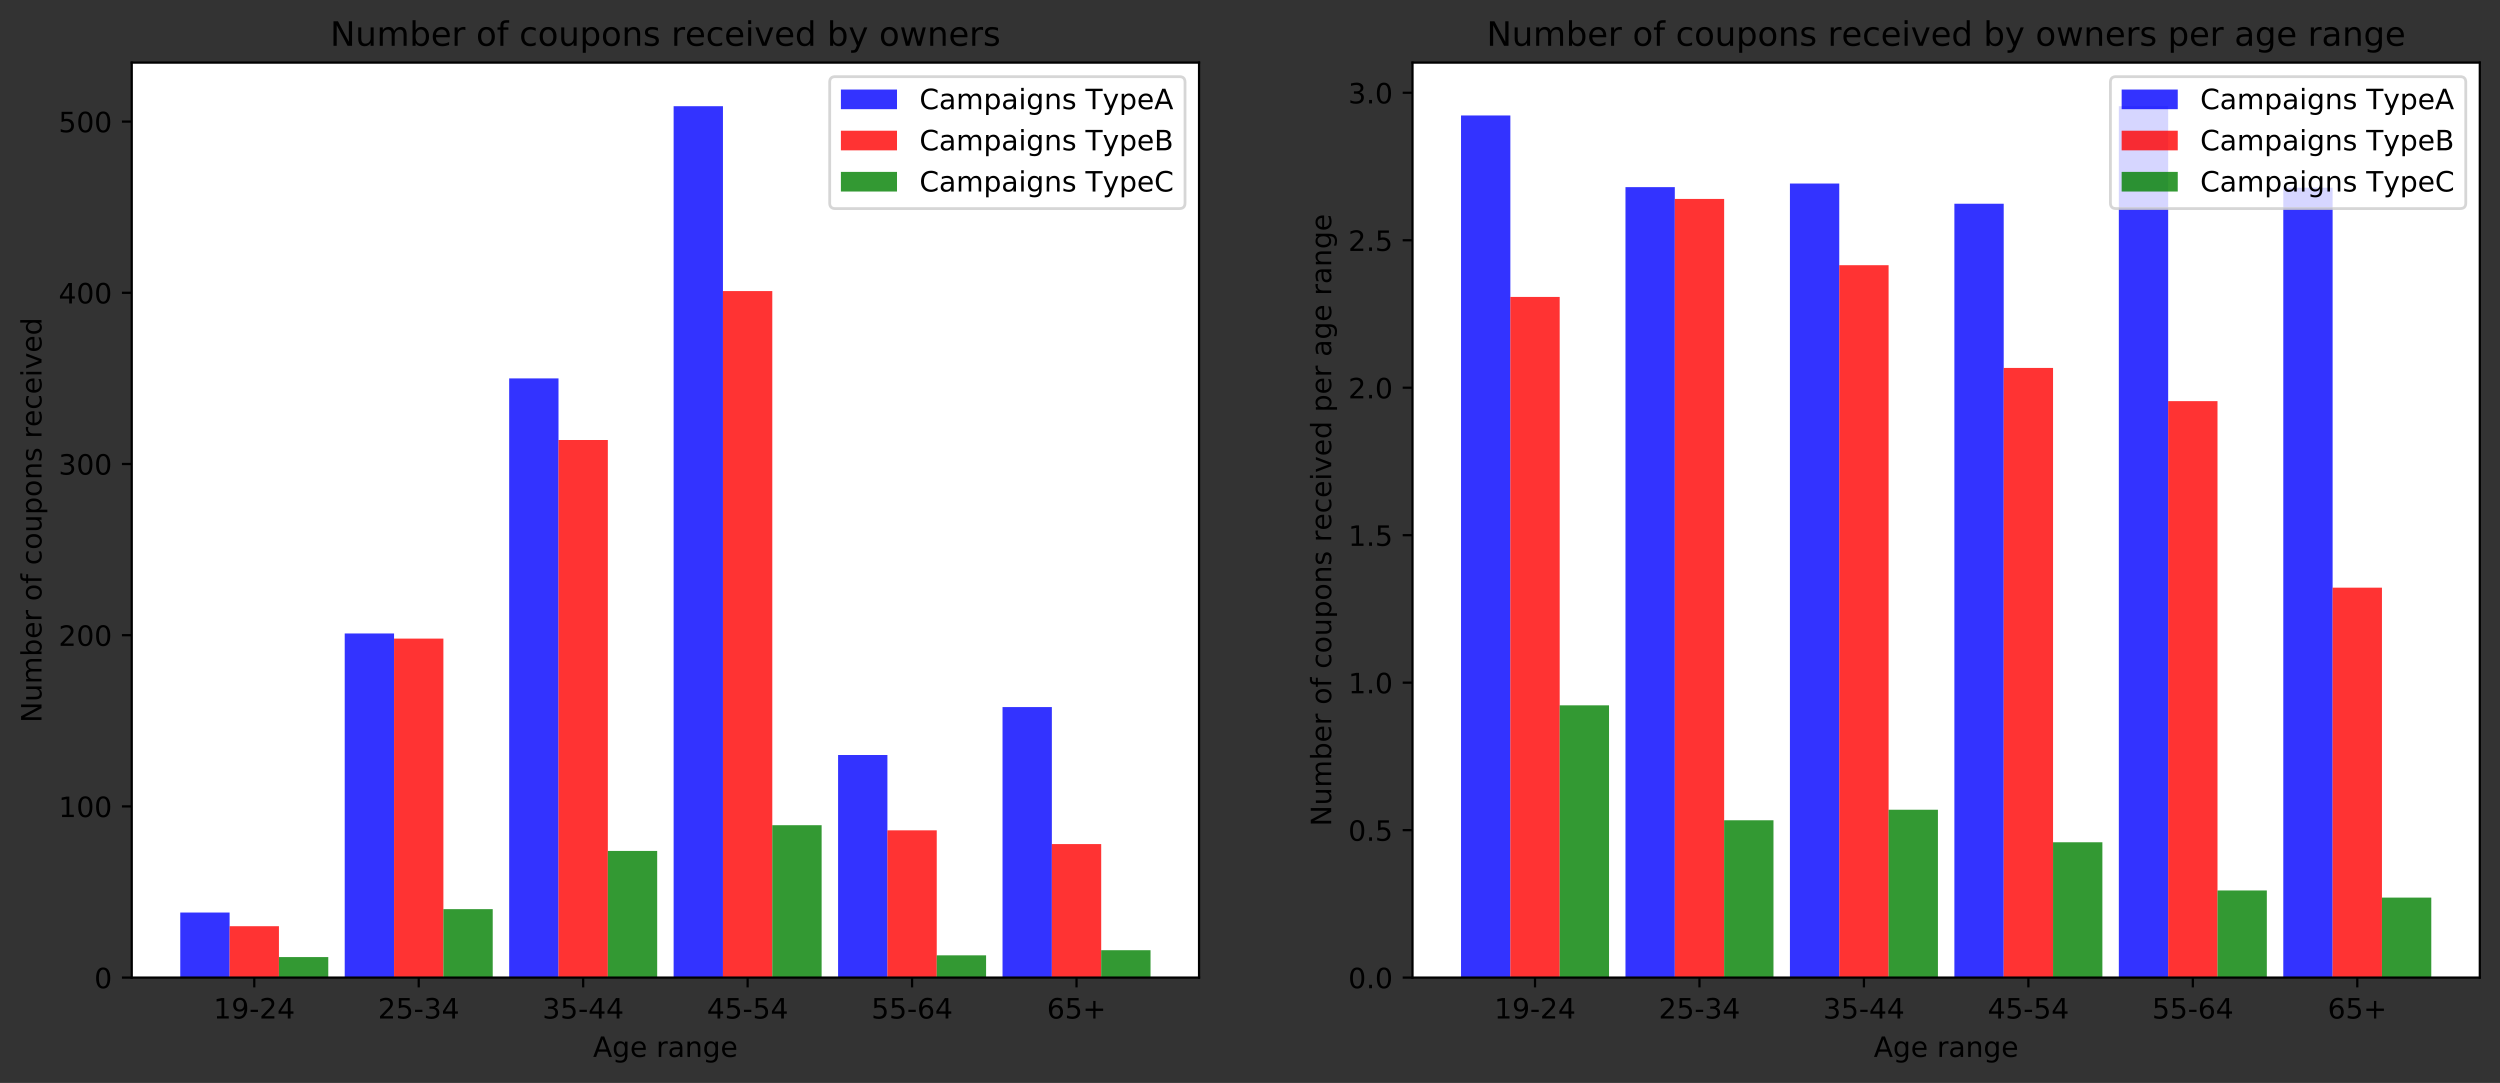 <?xml version="1.0" encoding="utf-8" standalone="no"?>
<!DOCTYPE svg PUBLIC "-//W3C//DTD SVG 1.1//EN"
  "http://www.w3.org/Graphics/SVG/1.1/DTD/svg11.dtd">
<!-- Created with matplotlib (https://matplotlib.org/) -->
<svg height="386.034pt" version="1.1" viewBox="0 0 891.166 386.034" width="891.166pt" xmlns="http://www.w3.org/2000/svg" xmlns:xlink="http://www.w3.org/1999/xlink">
 <rect x="0" y="0" width="891.166" height="386.034" fill="#333333" stroke="none"/>
 <defs>
  <style type="text/css">
*{stroke-linecap:butt;stroke-linejoin:round;}
  </style>
 </defs>
 <g id="figure_1">
  <g id="patch_1">
   <path d="M 0 386.034 
L 891.166 386.034 
L 891.166 0 
L 0 0 
z
" style="fill:none;"/>
  </g>
  <g id="axes_1">
   <g id="patch_2">
    <path d="M 46.966 348.478 
L 427.42 348.478 
L 427.42 22.318 
L 46.966 22.318 
z
" style="fill:#ffffff;"/>
   </g>
   <g id="patch_3">
    <path clip-path="url(#p28dd8a17fe)" d="M 64.259 348.478 
L 81.846 348.478 
L 81.846 325.288 
L 64.259 325.288 
z
" style="fill:#0000ff;opacity:0.8;"/>
   </g>
   <g id="patch_4">
    <path clip-path="url(#p28dd8a17fe)" d="M 122.881 348.478 
L 140.467 348.478 
L 140.467 225.813 
L 122.881 225.813 
z
" style="fill:#0000ff;opacity:0.8;"/>
   </g>
   <g id="patch_5">
    <path clip-path="url(#p28dd8a17fe)" d="M 181.502 348.478 
L 199.089 348.478 
L 199.089 134.883 
L 181.502 134.883 
z
" style="fill:#0000ff;opacity:0.8;"/>
   </g>
   <g id="patch_6">
    <path clip-path="url(#p28dd8a17fe)" d="M 240.124 348.478 
L 257.71 348.478 
L 257.71 37.85 
L 240.124 37.85 
z
" style="fill:#0000ff;opacity:0.8;"/>
   </g>
   <g id="patch_7">
    <path clip-path="url(#p28dd8a17fe)" d="M 298.746 348.478 
L 316.332 348.478 
L 316.332 269.143 
L 298.746 269.143 
z
" style="fill:#0000ff;opacity:0.8;"/>
   </g>
   <g id="patch_8">
    <path clip-path="url(#p28dd8a17fe)" d="M 357.367 348.478 
L 374.954 348.478 
L 374.954 252.055 
L 357.367 252.055 
z
" style="fill:#0000ff;opacity:0.8;"/>
   </g>
   <g id="patch_9">
    <path clip-path="url(#p28dd8a17fe)" d="M 81.846 348.478 
L 99.432 348.478 
L 99.432 330.17 
L 81.846 330.17 
z
" style="fill:#ff0000;opacity:0.8;"/>
   </g>
   <g id="patch_10">
    <path clip-path="url(#p28dd8a17fe)" d="M 140.467 348.478 
L 158.054 348.478 
L 158.054 227.644 
L 140.467 227.644 
z
" style="fill:#ff0000;opacity:0.8;"/>
   </g>
   <g id="patch_11">
    <path clip-path="url(#p28dd8a17fe)" d="M 199.089 348.478 
L 216.675 348.478 
L 216.675 156.853 
L 199.089 156.853 
z
" style="fill:#ff0000;opacity:0.8;"/>
   </g>
   <g id="patch_12">
    <path clip-path="url(#p28dd8a17fe)" d="M 257.71 348.478 
L 275.297 348.478 
L 275.297 103.759 
L 257.71 103.759 
z
" style="fill:#ff0000;opacity:0.8;"/>
   </g>
   <g id="patch_13">
    <path clip-path="url(#p28dd8a17fe)" d="M 316.332 348.478 
L 333.919 348.478 
L 333.919 295.995 
L 316.332 295.995 
z
" style="fill:#ff0000;opacity:0.8;"/>
   </g>
   <g id="patch_14">
    <path clip-path="url(#p28dd8a17fe)" d="M 374.954 348.478 
L 392.54 348.478 
L 392.54 300.877 
L 374.954 300.877 
z
" style="fill:#ff0000;opacity:0.8;"/>
   </g>
   <g id="patch_15">
    <path clip-path="url(#p28dd8a17fe)" d="M 99.432 348.478 
L 117.019 348.478 
L 117.019 341.155 
L 99.432 341.155 
z
" style="fill:#008000;opacity:0.8;"/>
   </g>
   <g id="patch_16">
    <path clip-path="url(#p28dd8a17fe)" d="M 158.054 348.478 
L 175.64 348.478 
L 175.64 324.067 
L 158.054 324.067 
z
" style="fill:#008000;opacity:0.8;"/>
   </g>
   <g id="patch_17">
    <path clip-path="url(#p28dd8a17fe)" d="M 216.675 348.478 
L 234.262 348.478 
L 234.262 303.318 
L 216.675 303.318 
z
" style="fill:#008000;opacity:0.8;"/>
   </g>
   <g id="patch_18">
    <path clip-path="url(#p28dd8a17fe)" d="M 275.297 348.478 
L 292.883 348.478 
L 292.883 294.164 
L 275.297 294.164 
z
" style="fill:#008000;opacity:0.8;"/>
   </g>
   <g id="patch_19">
    <path clip-path="url(#p28dd8a17fe)" d="M 333.919 348.478 
L 351.505 348.478 
L 351.505 340.545 
L 333.919 340.545 
z
" style="fill:#008000;opacity:0.8;"/>
   </g>
   <g id="patch_20">
    <path clip-path="url(#p28dd8a17fe)" d="M 392.54 348.478 
L 410.127 348.478 
L 410.127 338.714 
L 392.54 338.714 
z
" style="fill:#008000;opacity:0.8;"/>
   </g>
   <g id="matplotlib.axis_1">
    <g id="xtick_1">
     <g id="line2d_1">
      <defs>
       <path d="M 0 0 
L 0 3.5 
" id="m9eed9fced8" style="stroke:#000000;stroke-width:0.8;"/>
      </defs>
      <g>
       <use style="stroke:#000000;stroke-width:0.8;" x="90.639" xlink:href="#m9eed9fced8" y="348.478"/>
      </g>
     </g>
     <g id="text_1">
      <!-- 19-24 -->
      <defs>
       <path d="M 12.406 8.297 
L 28.516 8.297 
L 28.516 63.922 
L 10.984 60.406 
L 10.984 69.391 
L 28.422 72.906 
L 38.281 72.906 
L 38.281 8.297 
L 54.391 8.297 
L 54.391 0 
L 12.406 0 
z
" id="DejaVuSans-49"/>
       <path d="M 10.984 1.516 
L 10.984 10.5 
Q 14.703 8.734 18.5 7.812 
Q 22.312 6.891 25.984 6.891 
Q 35.75 6.891 40.891 13.453 
Q 46.047 20.016 46.781 33.406 
Q 43.953 29.203 39.594 26.953 
Q 35.25 24.703 29.984 24.703 
Q 19.047 24.703 12.672 31.312 
Q 6.297 37.938 6.297 49.422 
Q 6.297 60.641 12.938 67.422 
Q 19.578 74.219 30.609 74.219 
Q 43.266 74.219 49.922 64.516 
Q 56.594 54.828 56.594 36.375 
Q 56.594 19.141 48.406 8.859 
Q 40.234 -1.422 26.422 -1.422 
Q 22.703 -1.422 18.891 -0.688 
Q 15.094 0.047 10.984 1.516 
z
M 30.609 32.422 
Q 37.25 32.422 41.125 36.953 
Q 45.016 41.5 45.016 49.422 
Q 45.016 57.281 41.125 61.844 
Q 37.25 66.406 30.609 66.406 
Q 23.969 66.406 20.094 61.844 
Q 16.219 57.281 16.219 49.422 
Q 16.219 41.5 20.094 36.953 
Q 23.969 32.422 30.609 32.422 
z
" id="DejaVuSans-57"/>
       <path d="M 4.891 31.391 
L 31.203 31.391 
L 31.203 23.391 
L 4.891 23.391 
z
" id="DejaVuSans-45"/>
       <path d="M 19.188 8.297 
L 53.609 8.297 
L 53.609 0 
L 7.328 0 
L 7.328 8.297 
Q 12.938 14.109 22.625 23.891 
Q 32.328 33.688 34.812 36.531 
Q 39.547 41.844 41.422 45.531 
Q 43.312 49.219 43.312 52.781 
Q 43.312 58.594 39.234 62.25 
Q 35.156 65.922 28.609 65.922 
Q 23.969 65.922 18.812 64.312 
Q 13.672 62.703 7.812 59.422 
L 7.812 69.391 
Q 13.766 71.781 18.938 73 
Q 24.125 74.219 28.422 74.219 
Q 39.75 74.219 46.484 68.547 
Q 53.219 62.891 53.219 53.422 
Q 53.219 48.922 51.531 44.891 
Q 49.859 40.875 45.406 35.406 
Q 44.188 33.984 37.641 27.219 
Q 31.109 20.453 19.188 8.297 
z
" id="DejaVuSans-50"/>
       <path d="M 37.797 64.312 
L 12.891 25.391 
L 37.797 25.391 
z
M 35.203 72.906 
L 47.609 72.906 
L 47.609 25.391 
L 58.016 25.391 
L 58.016 17.188 
L 47.609 17.188 
L 47.609 0 
L 37.797 0 
L 37.797 17.188 
L 4.891 17.188 
L 4.891 26.703 
z
" id="DejaVuSans-52"/>
      </defs>
      <g transform="translate(76.11 363.077)scale(0.1 -0.1)">
       <use xlink:href="#DejaVuSans-49"/>
       <use x="63.623" xlink:href="#DejaVuSans-57"/>
       <use x="127.246" xlink:href="#DejaVuSans-45"/>
       <use x="163.33" xlink:href="#DejaVuSans-50"/>
       <use x="226.953" xlink:href="#DejaVuSans-52"/>
      </g>
     </g>
    </g>
    <g id="xtick_2">
     <g id="line2d_2">
      <g>
       <use style="stroke:#000000;stroke-width:0.8;" x="149.26" xlink:href="#m9eed9fced8" y="348.478"/>
      </g>
     </g>
     <g id="text_2">
      <!-- 25-34 -->
      <defs>
       <path d="M 10.797 72.906 
L 49.516 72.906 
L 49.516 64.594 
L 19.828 64.594 
L 19.828 46.734 
Q 21.969 47.469 24.109 47.828 
Q 26.266 48.188 28.422 48.188 
Q 40.625 48.188 47.75 41.5 
Q 54.891 34.812 54.891 23.391 
Q 54.891 11.625 47.562 5.094 
Q 40.234 -1.422 26.906 -1.422 
Q 22.312 -1.422 17.547 -0.641 
Q 12.797 0.141 7.719 1.703 
L 7.719 11.625 
Q 12.109 9.234 16.797 8.062 
Q 21.484 6.891 26.703 6.891 
Q 35.156 6.891 40.078 11.328 
Q 45.016 15.766 45.016 23.391 
Q 45.016 31 40.078 35.438 
Q 35.156 39.891 26.703 39.891 
Q 22.75 39.891 18.812 39.016 
Q 14.891 38.141 10.797 36.281 
z
" id="DejaVuSans-53"/>
       <path d="M 40.578 39.312 
Q 47.656 37.797 51.625 33 
Q 55.609 28.219 55.609 21.188 
Q 55.609 10.406 48.188 4.484 
Q 40.766 -1.422 27.094 -1.422 
Q 22.516 -1.422 17.656 -0.516 
Q 12.797 0.391 7.625 2.203 
L 7.625 11.719 
Q 11.719 9.328 16.594 8.109 
Q 21.484 6.891 26.812 6.891 
Q 36.078 6.891 40.938 10.547 
Q 45.797 14.203 45.797 21.188 
Q 45.797 27.641 41.281 31.266 
Q 36.766 34.906 28.719 34.906 
L 20.219 34.906 
L 20.219 43.016 
L 29.109 43.016 
Q 36.375 43.016 40.234 45.922 
Q 44.094 48.828 44.094 54.297 
Q 44.094 59.906 40.109 62.906 
Q 36.141 65.922 28.719 65.922 
Q 24.656 65.922 20.016 65.031 
Q 15.375 64.156 9.812 62.312 
L 9.812 71.094 
Q 15.438 72.656 20.344 73.438 
Q 25.25 74.219 29.594 74.219 
Q 40.828 74.219 47.359 69.109 
Q 53.906 64.016 53.906 55.328 
Q 53.906 49.266 50.438 45.094 
Q 46.969 40.922 40.578 39.312 
z
" id="DejaVuSans-51"/>
      </defs>
      <g transform="translate(134.732 363.077)scale(0.1 -0.1)">
       <use xlink:href="#DejaVuSans-50"/>
       <use x="63.623" xlink:href="#DejaVuSans-53"/>
       <use x="127.246" xlink:href="#DejaVuSans-45"/>
       <use x="163.33" xlink:href="#DejaVuSans-51"/>
       <use x="226.953" xlink:href="#DejaVuSans-52"/>
      </g>
     </g>
    </g>
    <g id="xtick_3">
     <g id="line2d_3">
      <g>
       <use style="stroke:#000000;stroke-width:0.8;" x="207.882" xlink:href="#m9eed9fced8" y="348.478"/>
      </g>
     </g>
     <g id="text_3">
      <!-- 35-44 -->
      <g transform="translate(193.353 363.077)scale(0.1 -0.1)">
       <use xlink:href="#DejaVuSans-51"/>
       <use x="63.623" xlink:href="#DejaVuSans-53"/>
       <use x="127.246" xlink:href="#DejaVuSans-45"/>
       <use x="163.33" xlink:href="#DejaVuSans-52"/>
       <use x="226.953" xlink:href="#DejaVuSans-52"/>
      </g>
     </g>
    </g>
    <g id="xtick_4">
     <g id="line2d_4">
      <g>
       <use style="stroke:#000000;stroke-width:0.8;" x="266.504" xlink:href="#m9eed9fced8" y="348.478"/>
      </g>
     </g>
     <g id="text_4">
      <!-- 45-54 -->
      <g transform="translate(251.975 363.077)scale(0.1 -0.1)">
       <use xlink:href="#DejaVuSans-52"/>
       <use x="63.623" xlink:href="#DejaVuSans-53"/>
       <use x="127.246" xlink:href="#DejaVuSans-45"/>
       <use x="163.33" xlink:href="#DejaVuSans-53"/>
       <use x="226.953" xlink:href="#DejaVuSans-52"/>
      </g>
     </g>
    </g>
    <g id="xtick_5">
     <g id="line2d_5">
      <g>
       <use style="stroke:#000000;stroke-width:0.8;" x="325.125" xlink:href="#m9eed9fced8" y="348.478"/>
      </g>
     </g>
     <g id="text_5">
      <!-- 55-64 -->
      <defs>
       <path d="M 33.016 40.375 
Q 26.375 40.375 22.484 35.828 
Q 18.609 31.297 18.609 23.391 
Q 18.609 15.531 22.484 10.953 
Q 26.375 6.391 33.016 6.391 
Q 39.656 6.391 43.531 10.953 
Q 47.406 15.531 47.406 23.391 
Q 47.406 31.297 43.531 35.828 
Q 39.656 40.375 33.016 40.375 
z
M 52.594 71.297 
L 52.594 62.312 
Q 48.875 64.062 45.094 64.984 
Q 41.312 65.922 37.594 65.922 
Q 27.828 65.922 22.672 59.328 
Q 17.531 52.734 16.797 39.406 
Q 19.672 43.656 24.016 45.922 
Q 28.375 48.188 33.594 48.188 
Q 44.578 48.188 50.953 41.516 
Q 57.328 34.859 57.328 23.391 
Q 57.328 12.156 50.688 5.359 
Q 44.047 -1.422 33.016 -1.422 
Q 20.359 -1.422 13.672 8.266 
Q 6.984 17.969 6.984 36.375 
Q 6.984 53.656 15.188 63.938 
Q 23.391 74.219 37.203 74.219 
Q 40.922 74.219 44.703 73.484 
Q 48.484 72.75 52.594 71.297 
z
" id="DejaVuSans-54"/>
      </defs>
      <g transform="translate(310.596 363.077)scale(0.1 -0.1)">
       <use xlink:href="#DejaVuSans-53"/>
       <use x="63.623" xlink:href="#DejaVuSans-53"/>
       <use x="127.246" xlink:href="#DejaVuSans-45"/>
       <use x="163.33" xlink:href="#DejaVuSans-54"/>
       <use x="226.953" xlink:href="#DejaVuSans-52"/>
      </g>
     </g>
    </g>
    <g id="xtick_6">
     <g id="line2d_6">
      <g>
       <use style="stroke:#000000;stroke-width:0.8;" x="383.747" xlink:href="#m9eed9fced8" y="348.478"/>
      </g>
     </g>
     <g id="text_6">
      <!-- 65+ -->
      <defs>
       <path d="M 46 62.703 
L 46 35.5 
L 73.188 35.5 
L 73.188 27.203 
L 46 27.203 
L 46 0 
L 37.797 0 
L 37.797 27.203 
L 10.594 27.203 
L 10.594 35.5 
L 37.797 35.5 
L 37.797 62.703 
z
" id="DejaVuSans-43"/>
      </defs>
      <g transform="translate(373.195 363.077)scale(0.1 -0.1)">
       <use xlink:href="#DejaVuSans-54"/>
       <use x="63.623" xlink:href="#DejaVuSans-53"/>
       <use x="127.246" xlink:href="#DejaVuSans-43"/>
      </g>
     </g>
    </g>
    <g id="text_7">
     <!-- Age range -->
     <defs>
      <path d="M 34.188 63.188 
L 20.797 26.906 
L 47.609 26.906 
z
M 28.609 72.906 
L 39.797 72.906 
L 67.578 0 
L 57.328 0 
L 50.688 18.703 
L 17.828 18.703 
L 11.188 0 
L 0.781 0 
z
" id="DejaVuSans-65"/>
      <path d="M 45.406 27.984 
Q 45.406 37.75 41.375 43.109 
Q 37.359 48.484 30.078 48.484 
Q 22.859 48.484 18.828 43.109 
Q 14.797 37.75 14.797 27.984 
Q 14.797 18.266 18.828 12.891 
Q 22.859 7.516 30.078 7.516 
Q 37.359 7.516 41.375 12.891 
Q 45.406 18.266 45.406 27.984 
z
M 54.391 6.781 
Q 54.391 -7.172 48.188 -13.984 
Q 42 -20.797 29.203 -20.797 
Q 24.469 -20.797 20.266 -20.094 
Q 16.062 -19.391 12.109 -17.922 
L 12.109 -9.188 
Q 16.062 -11.328 19.922 -12.344 
Q 23.781 -13.375 27.781 -13.375 
Q 36.625 -13.375 41.016 -8.766 
Q 45.406 -4.156 45.406 5.172 
L 45.406 9.625 
Q 42.625 4.781 38.281 2.391 
Q 33.938 0 27.875 0 
Q 17.828 0 11.672 7.656 
Q 5.516 15.328 5.516 27.984 
Q 5.516 40.672 11.672 48.328 
Q 17.828 56 27.875 56 
Q 33.938 56 38.281 53.609 
Q 42.625 51.219 45.406 46.391 
L 45.406 54.688 
L 54.391 54.688 
z
" id="DejaVuSans-103"/>
      <path d="M 56.203 29.594 
L 56.203 25.203 
L 14.891 25.203 
Q 15.484 15.922 20.484 11.062 
Q 25.484 6.203 34.422 6.203 
Q 39.594 6.203 44.453 7.469 
Q 49.312 8.734 54.109 11.281 
L 54.109 2.781 
Q 49.266 0.734 44.188 -0.344 
Q 39.109 -1.422 33.891 -1.422 
Q 20.797 -1.422 13.156 6.188 
Q 5.516 13.812 5.516 26.812 
Q 5.516 40.234 12.766 48.109 
Q 20.016 56 32.328 56 
Q 43.359 56 49.781 48.891 
Q 56.203 41.797 56.203 29.594 
z
M 47.219 32.234 
Q 47.125 39.594 43.094 43.984 
Q 39.062 48.391 32.422 48.391 
Q 24.906 48.391 20.391 44.141 
Q 15.875 39.891 15.188 32.172 
z
" id="DejaVuSans-101"/>
      <path id="DejaVuSans-32"/>
      <path d="M 41.109 46.297 
Q 39.594 47.172 37.812 47.578 
Q 36.031 48 33.891 48 
Q 26.266 48 22.188 43.047 
Q 18.109 38.094 18.109 28.812 
L 18.109 0 
L 9.078 0 
L 9.078 54.688 
L 18.109 54.688 
L 18.109 46.188 
Q 20.953 51.172 25.484 53.578 
Q 30.031 56 36.531 56 
Q 37.453 56 38.578 55.875 
Q 39.703 55.766 41.062 55.516 
z
" id="DejaVuSans-114"/>
      <path d="M 34.281 27.484 
Q 23.391 27.484 19.188 25 
Q 14.984 22.516 14.984 16.5 
Q 14.984 11.719 18.141 8.906 
Q 21.297 6.109 26.703 6.109 
Q 34.188 6.109 38.703 11.406 
Q 43.219 16.703 43.219 25.484 
L 43.219 27.484 
z
M 52.203 31.203 
L 52.203 0 
L 43.219 0 
L 43.219 8.297 
Q 40.141 3.328 35.547 0.953 
Q 30.953 -1.422 24.312 -1.422 
Q 15.922 -1.422 10.953 3.297 
Q 6 8.016 6 15.922 
Q 6 25.141 12.172 29.828 
Q 18.359 34.516 30.609 34.516 
L 43.219 34.516 
L 43.219 35.406 
Q 43.219 41.609 39.141 45 
Q 35.062 48.391 27.688 48.391 
Q 23 48.391 18.547 47.266 
Q 14.109 46.141 10.016 43.891 
L 10.016 52.203 
Q 14.938 54.109 19.578 55.047 
Q 24.219 56 28.609 56 
Q 40.484 56 46.344 49.844 
Q 52.203 43.703 52.203 31.203 
z
" id="DejaVuSans-97"/>
      <path d="M 54.891 33.016 
L 54.891 0 
L 45.906 0 
L 45.906 32.719 
Q 45.906 40.484 42.875 44.328 
Q 39.844 48.188 33.797 48.188 
Q 26.516 48.188 22.312 43.547 
Q 18.109 38.922 18.109 30.906 
L 18.109 0 
L 9.078 0 
L 9.078 54.688 
L 18.109 54.688 
L 18.109 46.188 
Q 21.344 51.125 25.703 53.562 
Q 30.078 56 35.797 56 
Q 45.219 56 50.047 50.172 
Q 54.891 44.344 54.891 33.016 
z
" id="DejaVuSans-110"/>
     </defs>
     <g transform="translate(211.394 376.755)scale(0.1 -0.1)">
      <use xlink:href="#DejaVuSans-65"/>
      <use x="68.408" xlink:href="#DejaVuSans-103"/>
      <use x="131.885" xlink:href="#DejaVuSans-101"/>
      <use x="193.408" xlink:href="#DejaVuSans-32"/>
      <use x="225.195" xlink:href="#DejaVuSans-114"/>
      <use x="266.309" xlink:href="#DejaVuSans-97"/>
      <use x="327.588" xlink:href="#DejaVuSans-110"/>
      <use x="390.967" xlink:href="#DejaVuSans-103"/>
      <use x="454.443" xlink:href="#DejaVuSans-101"/>
     </g>
    </g>
   </g>
   <g id="matplotlib.axis_2">
    <g id="ytick_1">
     <g id="line2d_7">
      <defs>
       <path d="M 0 0 
L -3.5 0 
" id="m258a24ab43" style="stroke:#000000;stroke-width:0.8;"/>
      </defs>
      <g>
       <use style="stroke:#000000;stroke-width:0.8;" x="46.966" xlink:href="#m258a24ab43" y="348.478"/>
      </g>
     </g>
     <g id="text_8">
      <!-- 0 -->
      <defs>
       <path d="M 31.781 66.406 
Q 24.172 66.406 20.328 58.906 
Q 16.5 51.422 16.5 36.375 
Q 16.5 21.391 20.328 13.891 
Q 24.172 6.391 31.781 6.391 
Q 39.453 6.391 43.281 13.891 
Q 47.125 21.391 47.125 36.375 
Q 47.125 51.422 43.281 58.906 
Q 39.453 66.406 31.781 66.406 
z
M 31.781 74.219 
Q 44.047 74.219 50.516 64.516 
Q 56.984 54.828 56.984 36.375 
Q 56.984 17.969 50.516 8.266 
Q 44.047 -1.422 31.781 -1.422 
Q 19.531 -1.422 13.062 8.266 
Q 6.594 17.969 6.594 36.375 
Q 6.594 54.828 13.062 64.516 
Q 19.531 74.219 31.781 74.219 
z
" id="DejaVuSans-48"/>
      </defs>
      <g transform="translate(33.603 352.277)scale(0.1 -0.1)">
       <use xlink:href="#DejaVuSans-48"/>
      </g>
     </g>
    </g>
    <g id="ytick_2">
     <g id="line2d_8">
      <g>
       <use style="stroke:#000000;stroke-width:0.8;" x="46.966" xlink:href="#m258a24ab43" y="287.451"/>
      </g>
     </g>
     <g id="text_9">
      <!-- 100 -->
      <g transform="translate(20.878 291.25)scale(0.1 -0.1)">
       <use xlink:href="#DejaVuSans-49"/>
       <use x="63.623" xlink:href="#DejaVuSans-48"/>
       <use x="127.246" xlink:href="#DejaVuSans-48"/>
      </g>
     </g>
    </g>
    <g id="ytick_3">
     <g id="line2d_9">
      <g>
       <use style="stroke:#000000;stroke-width:0.8;" x="46.966" xlink:href="#m258a24ab43" y="226.424"/>
      </g>
     </g>
     <g id="text_10">
      <!-- 200 -->
      <g transform="translate(20.878 230.223)scale(0.1 -0.1)">
       <use xlink:href="#DejaVuSans-50"/>
       <use x="63.623" xlink:href="#DejaVuSans-48"/>
       <use x="127.246" xlink:href="#DejaVuSans-48"/>
      </g>
     </g>
    </g>
    <g id="ytick_4">
     <g id="line2d_10">
      <g>
       <use style="stroke:#000000;stroke-width:0.8;" x="46.966" xlink:href="#m258a24ab43" y="165.396"/>
      </g>
     </g>
     <g id="text_11">
      <!-- 300 -->
      <g transform="translate(20.878 169.196)scale(0.1 -0.1)">
       <use xlink:href="#DejaVuSans-51"/>
       <use x="63.623" xlink:href="#DejaVuSans-48"/>
       <use x="127.246" xlink:href="#DejaVuSans-48"/>
      </g>
     </g>
    </g>
    <g id="ytick_5">
     <g id="line2d_11">
      <g>
       <use style="stroke:#000000;stroke-width:0.8;" x="46.966" xlink:href="#m258a24ab43" y="104.369"/>
      </g>
     </g>
     <g id="text_12">
      <!-- 400 -->
      <g transform="translate(20.878 108.168)scale(0.1 -0.1)">
       <use xlink:href="#DejaVuSans-52"/>
       <use x="63.623" xlink:href="#DejaVuSans-48"/>
       <use x="127.246" xlink:href="#DejaVuSans-48"/>
      </g>
     </g>
    </g>
    <g id="ytick_6">
     <g id="line2d_12">
      <g>
       <use style="stroke:#000000;stroke-width:0.8;" x="46.966" xlink:href="#m258a24ab43" y="43.342"/>
      </g>
     </g>
     <g id="text_13">
      <!-- 500 -->
      <g transform="translate(20.878 47.141)scale(0.1 -0.1)">
       <use xlink:href="#DejaVuSans-53"/>
       <use x="63.623" xlink:href="#DejaVuSans-48"/>
       <use x="127.246" xlink:href="#DejaVuSans-48"/>
      </g>
     </g>
    </g>
    <g id="text_14">
     <!-- Number of coupons received -->
     <defs>
      <path d="M 9.812 72.906 
L 23.094 72.906 
L 55.422 11.922 
L 55.422 72.906 
L 64.984 72.906 
L 64.984 0 
L 51.703 0 
L 19.391 60.984 
L 19.391 0 
L 9.812 0 
z
" id="DejaVuSans-78"/>
      <path d="M 8.5 21.578 
L 8.5 54.688 
L 17.484 54.688 
L 17.484 21.922 
Q 17.484 14.156 20.5 10.266 
Q 23.531 6.391 29.594 6.391 
Q 36.859 6.391 41.078 11.031 
Q 45.312 15.672 45.312 23.688 
L 45.312 54.688 
L 54.297 54.688 
L 54.297 0 
L 45.312 0 
L 45.312 8.406 
Q 42.047 3.422 37.719 1 
Q 33.406 -1.422 27.688 -1.422 
Q 18.266 -1.422 13.375 4.438 
Q 8.5 10.297 8.5 21.578 
z
M 31.109 56 
z
" id="DejaVuSans-117"/>
      <path d="M 52 44.188 
Q 55.375 50.25 60.062 53.125 
Q 64.75 56 71.094 56 
Q 79.641 56 84.281 50.016 
Q 88.922 44.047 88.922 33.016 
L 88.922 0 
L 79.891 0 
L 79.891 32.719 
Q 79.891 40.578 77.094 44.375 
Q 74.312 48.188 68.609 48.188 
Q 61.625 48.188 57.562 43.547 
Q 53.516 38.922 53.516 30.906 
L 53.516 0 
L 44.484 0 
L 44.484 32.719 
Q 44.484 40.625 41.703 44.406 
Q 38.922 48.188 33.109 48.188 
Q 26.219 48.188 22.156 43.531 
Q 18.109 38.875 18.109 30.906 
L 18.109 0 
L 9.078 0 
L 9.078 54.688 
L 18.109 54.688 
L 18.109 46.188 
Q 21.188 51.219 25.484 53.609 
Q 29.781 56 35.688 56 
Q 41.656 56 45.828 52.969 
Q 50 49.953 52 44.188 
z
" id="DejaVuSans-109"/>
      <path d="M 48.688 27.297 
Q 48.688 37.203 44.609 42.844 
Q 40.531 48.484 33.406 48.484 
Q 26.266 48.484 22.188 42.844 
Q 18.109 37.203 18.109 27.297 
Q 18.109 17.391 22.188 11.75 
Q 26.266 6.109 33.406 6.109 
Q 40.531 6.109 44.609 11.75 
Q 48.688 17.391 48.688 27.297 
z
M 18.109 46.391 
Q 20.953 51.266 25.266 53.625 
Q 29.594 56 35.594 56 
Q 45.562 56 51.781 48.094 
Q 58.016 40.188 58.016 27.297 
Q 58.016 14.406 51.781 6.484 
Q 45.562 -1.422 35.594 -1.422 
Q 29.594 -1.422 25.266 0.953 
Q 20.953 3.328 18.109 8.203 
L 18.109 0 
L 9.078 0 
L 9.078 75.984 
L 18.109 75.984 
z
" id="DejaVuSans-98"/>
      <path d="M 30.609 48.391 
Q 23.391 48.391 19.188 42.75 
Q 14.984 37.109 14.984 27.297 
Q 14.984 17.484 19.156 11.844 
Q 23.344 6.203 30.609 6.203 
Q 37.797 6.203 41.984 11.859 
Q 46.188 17.531 46.188 27.297 
Q 46.188 37.016 41.984 42.703 
Q 37.797 48.391 30.609 48.391 
z
M 30.609 56 
Q 42.328 56 49.016 48.375 
Q 55.719 40.766 55.719 27.297 
Q 55.719 13.875 49.016 6.219 
Q 42.328 -1.422 30.609 -1.422 
Q 18.844 -1.422 12.172 6.219 
Q 5.516 13.875 5.516 27.297 
Q 5.516 40.766 12.172 48.375 
Q 18.844 56 30.609 56 
z
" id="DejaVuSans-111"/>
      <path d="M 37.109 75.984 
L 37.109 68.5 
L 28.516 68.5 
Q 23.688 68.5 21.797 66.547 
Q 19.922 64.594 19.922 59.516 
L 19.922 54.688 
L 34.719 54.688 
L 34.719 47.703 
L 19.922 47.703 
L 19.922 0 
L 10.891 0 
L 10.891 47.703 
L 2.297 47.703 
L 2.297 54.688 
L 10.891 54.688 
L 10.891 58.5 
Q 10.891 67.625 15.141 71.797 
Q 19.391 75.984 28.609 75.984 
z
" id="DejaVuSans-102"/>
      <path d="M 48.781 52.594 
L 48.781 44.188 
Q 44.969 46.297 41.141 47.344 
Q 37.312 48.391 33.406 48.391 
Q 24.656 48.391 19.812 42.844 
Q 14.984 37.312 14.984 27.297 
Q 14.984 17.281 19.812 11.734 
Q 24.656 6.203 33.406 6.203 
Q 37.312 6.203 41.141 7.25 
Q 44.969 8.297 48.781 10.406 
L 48.781 2.094 
Q 45.016 0.344 40.984 -0.531 
Q 36.969 -1.422 32.422 -1.422 
Q 20.062 -1.422 12.781 6.344 
Q 5.516 14.109 5.516 27.297 
Q 5.516 40.672 12.859 48.328 
Q 20.219 56 33.016 56 
Q 37.156 56 41.109 55.141 
Q 45.062 54.297 48.781 52.594 
z
" id="DejaVuSans-99"/>
      <path d="M 18.109 8.203 
L 18.109 -20.797 
L 9.078 -20.797 
L 9.078 54.688 
L 18.109 54.688 
L 18.109 46.391 
Q 20.953 51.266 25.266 53.625 
Q 29.594 56 35.594 56 
Q 45.562 56 51.781 48.094 
Q 58.016 40.188 58.016 27.297 
Q 58.016 14.406 51.781 6.484 
Q 45.562 -1.422 35.594 -1.422 
Q 29.594 -1.422 25.266 0.953 
Q 20.953 3.328 18.109 8.203 
z
M 48.688 27.297 
Q 48.688 37.203 44.609 42.844 
Q 40.531 48.484 33.406 48.484 
Q 26.266 48.484 22.188 42.844 
Q 18.109 37.203 18.109 27.297 
Q 18.109 17.391 22.188 11.75 
Q 26.266 6.109 33.406 6.109 
Q 40.531 6.109 44.609 11.75 
Q 48.688 17.391 48.688 27.297 
z
" id="DejaVuSans-112"/>
      <path d="M 44.281 53.078 
L 44.281 44.578 
Q 40.484 46.531 36.375 47.5 
Q 32.281 48.484 27.875 48.484 
Q 21.188 48.484 17.844 46.438 
Q 14.5 44.391 14.5 40.281 
Q 14.5 37.156 16.891 35.375 
Q 19.281 33.594 26.516 31.984 
L 29.594 31.297 
Q 39.156 29.25 43.188 25.516 
Q 47.219 21.781 47.219 15.094 
Q 47.219 7.469 41.188 3.016 
Q 35.156 -1.422 24.609 -1.422 
Q 20.219 -1.422 15.453 -0.562 
Q 10.688 0.297 5.422 2 
L 5.422 11.281 
Q 10.406 8.688 15.234 7.391 
Q 20.062 6.109 24.812 6.109 
Q 31.156 6.109 34.562 8.281 
Q 37.984 10.453 37.984 14.406 
Q 37.984 18.062 35.516 20.016 
Q 33.062 21.969 24.703 23.781 
L 21.578 24.516 
Q 13.234 26.266 9.516 29.906 
Q 5.812 33.547 5.812 39.891 
Q 5.812 47.609 11.281 51.797 
Q 16.75 56 26.812 56 
Q 31.781 56 36.172 55.266 
Q 40.578 54.547 44.281 53.078 
z
" id="DejaVuSans-115"/>
      <path d="M 9.422 54.688 
L 18.406 54.688 
L 18.406 0 
L 9.422 0 
z
M 9.422 75.984 
L 18.406 75.984 
L 18.406 64.594 
L 9.422 64.594 
z
" id="DejaVuSans-105"/>
      <path d="M 2.984 54.688 
L 12.5 54.688 
L 29.594 8.797 
L 46.688 54.688 
L 56.203 54.688 
L 35.688 0 
L 23.484 0 
z
" id="DejaVuSans-118"/>
      <path d="M 45.406 46.391 
L 45.406 75.984 
L 54.391 75.984 
L 54.391 0 
L 45.406 0 
L 45.406 8.203 
Q 42.578 3.328 38.25 0.953 
Q 33.938 -1.422 27.875 -1.422 
Q 17.969 -1.422 11.734 6.484 
Q 5.516 14.406 5.516 27.297 
Q 5.516 40.188 11.734 48.094 
Q 17.969 56 27.875 56 
Q 33.938 56 38.25 53.625 
Q 42.578 51.266 45.406 46.391 
z
M 14.797 27.297 
Q 14.797 17.391 18.875 11.75 
Q 22.953 6.109 30.078 6.109 
Q 37.203 6.109 41.297 11.75 
Q 45.406 17.391 45.406 27.297 
Q 45.406 37.203 41.297 42.844 
Q 37.203 48.484 30.078 48.484 
Q 22.953 48.484 18.875 42.844 
Q 14.797 37.203 14.797 27.297 
z
" id="DejaVuSans-100"/>
     </defs>
     <g transform="translate(14.798 257.611)rotate(-90)scale(0.1 -0.1)">
      <use xlink:href="#DejaVuSans-78"/>
      <use x="74.805" xlink:href="#DejaVuSans-117"/>
      <use x="138.184" xlink:href="#DejaVuSans-109"/>
      <use x="235.596" xlink:href="#DejaVuSans-98"/>
      <use x="299.072" xlink:href="#DejaVuSans-101"/>
      <use x="360.596" xlink:href="#DejaVuSans-114"/>
      <use x="401.709" xlink:href="#DejaVuSans-32"/>
      <use x="433.496" xlink:href="#DejaVuSans-111"/>
      <use x="494.678" xlink:href="#DejaVuSans-102"/>
      <use x="529.883" xlink:href="#DejaVuSans-32"/>
      <use x="561.67" xlink:href="#DejaVuSans-99"/>
      <use x="616.65" xlink:href="#DejaVuSans-111"/>
      <use x="677.832" xlink:href="#DejaVuSans-117"/>
      <use x="741.211" xlink:href="#DejaVuSans-112"/>
      <use x="804.688" xlink:href="#DejaVuSans-111"/>
      <use x="865.869" xlink:href="#DejaVuSans-110"/>
      <use x="929.248" xlink:href="#DejaVuSans-115"/>
      <use x="981.348" xlink:href="#DejaVuSans-32"/>
      <use x="1013.135" xlink:href="#DejaVuSans-114"/>
      <use x="1054.217" xlink:href="#DejaVuSans-101"/>
      <use x="1115.74" xlink:href="#DejaVuSans-99"/>
      <use x="1170.721" xlink:href="#DejaVuSans-101"/>
      <use x="1232.244" xlink:href="#DejaVuSans-105"/>
      <use x="1260.027" xlink:href="#DejaVuSans-118"/>
      <use x="1319.207" xlink:href="#DejaVuSans-101"/>
      <use x="1380.73" xlink:href="#DejaVuSans-100"/>
     </g>
    </g>
   </g>
   <g id="patch_21">
    <path d="M 46.966 348.478 
L 46.966 22.318 
" style="fill:none;stroke:#000000;stroke-linecap:square;stroke-linejoin:miter;stroke-width:0.8;"/>
   </g>
   <g id="patch_22">
    <path d="M 427.42 348.478 
L 427.42 22.318 
" style="fill:none;stroke:#000000;stroke-linecap:square;stroke-linejoin:miter;stroke-width:0.8;"/>
   </g>
   <g id="patch_23">
    <path d="M 46.966 348.478 
L 427.42 348.478 
" style="fill:none;stroke:#000000;stroke-linecap:square;stroke-linejoin:miter;stroke-width:0.8;"/>
   </g>
   <g id="patch_24">
    <path d="M 46.966 22.318 
L 427.42 22.318 
" style="fill:none;stroke:#000000;stroke-linecap:square;stroke-linejoin:miter;stroke-width:0.8;"/>
   </g>
   <g id="text_15">
    <!-- Number of coupons received by owners -->
    <defs>
     <path d="M 32.172 -5.078 
Q 28.375 -14.844 24.75 -17.812 
Q 21.141 -20.797 15.094 -20.797 
L 7.906 -20.797 
L 7.906 -13.281 
L 13.188 -13.281 
Q 16.891 -13.281 18.938 -11.516 
Q 21 -9.766 23.484 -3.219 
L 25.094 0.875 
L 2.984 54.688 
L 12.5 54.688 
L 29.594 11.922 
L 46.688 54.688 
L 56.203 54.688 
z
" id="DejaVuSans-121"/>
     <path d="M 4.203 54.688 
L 13.188 54.688 
L 24.422 12.016 
L 35.594 54.688 
L 46.188 54.688 
L 57.422 12.016 
L 68.609 54.688 
L 77.594 54.688 
L 63.281 0 
L 52.688 0 
L 40.922 44.828 
L 29.109 0 
L 18.5 0 
z
" id="DejaVuSans-119"/>
    </defs>
    <g transform="translate(117.699 16.318)scale(0.12 -0.12)">
     <use xlink:href="#DejaVuSans-78"/>
     <use x="74.805" xlink:href="#DejaVuSans-117"/>
     <use x="138.184" xlink:href="#DejaVuSans-109"/>
     <use x="235.596" xlink:href="#DejaVuSans-98"/>
     <use x="299.072" xlink:href="#DejaVuSans-101"/>
     <use x="360.596" xlink:href="#DejaVuSans-114"/>
     <use x="401.709" xlink:href="#DejaVuSans-32"/>
     <use x="433.496" xlink:href="#DejaVuSans-111"/>
     <use x="494.678" xlink:href="#DejaVuSans-102"/>
     <use x="529.883" xlink:href="#DejaVuSans-32"/>
     <use x="561.67" xlink:href="#DejaVuSans-99"/>
     <use x="616.65" xlink:href="#DejaVuSans-111"/>
     <use x="677.832" xlink:href="#DejaVuSans-117"/>
     <use x="741.211" xlink:href="#DejaVuSans-112"/>
     <use x="804.688" xlink:href="#DejaVuSans-111"/>
     <use x="865.869" xlink:href="#DejaVuSans-110"/>
     <use x="929.248" xlink:href="#DejaVuSans-115"/>
     <use x="981.348" xlink:href="#DejaVuSans-32"/>
     <use x="1013.135" xlink:href="#DejaVuSans-114"/>
     <use x="1054.217" xlink:href="#DejaVuSans-101"/>
     <use x="1115.74" xlink:href="#DejaVuSans-99"/>
     <use x="1170.721" xlink:href="#DejaVuSans-101"/>
     <use x="1232.244" xlink:href="#DejaVuSans-105"/>
     <use x="1260.027" xlink:href="#DejaVuSans-118"/>
     <use x="1319.207" xlink:href="#DejaVuSans-101"/>
     <use x="1380.73" xlink:href="#DejaVuSans-100"/>
     <use x="1444.207" xlink:href="#DejaVuSans-32"/>
     <use x="1475.994" xlink:href="#DejaVuSans-98"/>
     <use x="1539.471" xlink:href="#DejaVuSans-121"/>
     <use x="1598.65" xlink:href="#DejaVuSans-32"/>
     <use x="1630.438" xlink:href="#DejaVuSans-111"/>
     <use x="1691.619" xlink:href="#DejaVuSans-119"/>
     <use x="1773.406" xlink:href="#DejaVuSans-110"/>
     <use x="1836.785" xlink:href="#DejaVuSans-101"/>
     <use x="1898.309" xlink:href="#DejaVuSans-114"/>
     <use x="1939.422" xlink:href="#DejaVuSans-115"/>
    </g>
   </g>
   <g id="legend_1">
    <g id="patch_25">
     <path d="M 297.753 74.353 
L 420.42 74.353 
Q 422.42 74.353 422.42 72.353 
L 422.42 29.318 
Q 422.42 27.318 420.42 27.318 
L 297.753 27.318 
Q 295.753 27.318 295.753 29.318 
L 295.753 72.353 
Q 295.753 74.353 297.753 74.353 
z
" style="fill:#ffffff;opacity:0.8;stroke:#cccccc;stroke-linejoin:miter;"/>
    </g>
    <g id="patch_26">
     <path d="M 299.753 38.917 
L 319.753 38.917 
L 319.753 31.917 
L 299.753 31.917 
z
" style="fill:#0000ff;opacity:0.8;"/>
    </g>
    <g id="text_16">
     <!-- Campaigns TypeA -->
     <defs>
      <path d="M 64.406 67.281 
L 64.406 56.891 
Q 59.422 61.531 53.781 63.812 
Q 48.141 66.109 41.797 66.109 
Q 29.297 66.109 22.656 58.469 
Q 16.016 50.828 16.016 36.375 
Q 16.016 21.969 22.656 14.328 
Q 29.297 6.688 41.797 6.688 
Q 48.141 6.688 53.781 8.984 
Q 59.422 11.281 64.406 15.922 
L 64.406 5.609 
Q 59.234 2.094 53.438 0.328 
Q 47.656 -1.422 41.219 -1.422 
Q 24.656 -1.422 15.125 8.703 
Q 5.609 18.844 5.609 36.375 
Q 5.609 53.953 15.125 64.078 
Q 24.656 74.219 41.219 74.219 
Q 47.75 74.219 53.531 72.484 
Q 59.328 70.75 64.406 67.281 
z
" id="DejaVuSans-67"/>
      <path d="M -0.297 72.906 
L 61.375 72.906 
L 61.375 64.594 
L 35.5 64.594 
L 35.5 0 
L 25.594 0 
L 25.594 64.594 
L -0.297 64.594 
z
" id="DejaVuSans-84"/>
     </defs>
     <g transform="translate(327.753 38.917)scale(0.1 -0.1)">
      <use xlink:href="#DejaVuSans-67"/>
      <use x="69.824" xlink:href="#DejaVuSans-97"/>
      <use x="131.104" xlink:href="#DejaVuSans-109"/>
      <use x="228.516" xlink:href="#DejaVuSans-112"/>
      <use x="291.992" xlink:href="#DejaVuSans-97"/>
      <use x="353.271" xlink:href="#DejaVuSans-105"/>
      <use x="381.055" xlink:href="#DejaVuSans-103"/>
      <use x="444.531" xlink:href="#DejaVuSans-110"/>
      <use x="507.91" xlink:href="#DejaVuSans-115"/>
      <use x="560.01" xlink:href="#DejaVuSans-32"/>
      <use x="591.797" xlink:href="#DejaVuSans-84"/>
      <use x="652.646" xlink:href="#DejaVuSans-121"/>
      <use x="711.826" xlink:href="#DejaVuSans-112"/>
      <use x="775.303" xlink:href="#DejaVuSans-101"/>
      <use x="836.826" xlink:href="#DejaVuSans-65"/>
     </g>
    </g>
    <g id="patch_27">
     <path d="M 299.753 53.595 
L 319.753 53.595 
L 319.753 46.595 
L 299.753 46.595 
z
" style="fill:#ff0000;opacity:0.8;"/>
    </g>
    <g id="text_17">
     <!-- Campaigns TypeB -->
     <defs>
      <path d="M 19.672 34.812 
L 19.672 8.109 
L 35.5 8.109 
Q 43.453 8.109 47.281 11.406 
Q 51.125 14.703 51.125 21.484 
Q 51.125 28.328 47.281 31.562 
Q 43.453 34.812 35.5 34.812 
z
M 19.672 64.797 
L 19.672 42.828 
L 34.281 42.828 
Q 41.5 42.828 45.031 45.531 
Q 48.578 48.25 48.578 53.812 
Q 48.578 59.328 45.031 62.062 
Q 41.5 64.797 34.281 64.797 
z
M 9.812 72.906 
L 35.016 72.906 
Q 46.297 72.906 52.391 68.219 
Q 58.5 63.531 58.5 54.891 
Q 58.5 48.188 55.375 44.234 
Q 52.25 40.281 46.188 39.312 
Q 53.469 37.75 57.5 32.781 
Q 61.531 27.828 61.531 20.406 
Q 61.531 10.641 54.891 5.312 
Q 48.25 0 35.984 0 
L 9.812 0 
z
" id="DejaVuSans-66"/>
     </defs>
     <g transform="translate(327.753 53.595)scale(0.1 -0.1)">
      <use xlink:href="#DejaVuSans-67"/>
      <use x="69.824" xlink:href="#DejaVuSans-97"/>
      <use x="131.104" xlink:href="#DejaVuSans-109"/>
      <use x="228.516" xlink:href="#DejaVuSans-112"/>
      <use x="291.992" xlink:href="#DejaVuSans-97"/>
      <use x="353.271" xlink:href="#DejaVuSans-105"/>
      <use x="381.055" xlink:href="#DejaVuSans-103"/>
      <use x="444.531" xlink:href="#DejaVuSans-110"/>
      <use x="507.91" xlink:href="#DejaVuSans-115"/>
      <use x="560.01" xlink:href="#DejaVuSans-32"/>
      <use x="591.797" xlink:href="#DejaVuSans-84"/>
      <use x="652.646" xlink:href="#DejaVuSans-121"/>
      <use x="711.826" xlink:href="#DejaVuSans-112"/>
      <use x="775.303" xlink:href="#DejaVuSans-101"/>
      <use x="836.826" xlink:href="#DejaVuSans-66"/>
     </g>
    </g>
    <g id="patch_28">
     <path d="M 299.753 68.273 
L 319.753 68.273 
L 319.753 61.273 
L 299.753 61.273 
z
" style="fill:#008000;opacity:0.8;"/>
    </g>
    <g id="text_18">
     <!-- Campaigns TypeC -->
     <g transform="translate(327.753 68.273)scale(0.1 -0.1)">
      <use xlink:href="#DejaVuSans-67"/>
      <use x="69.824" xlink:href="#DejaVuSans-97"/>
      <use x="131.104" xlink:href="#DejaVuSans-109"/>
      <use x="228.516" xlink:href="#DejaVuSans-112"/>
      <use x="291.992" xlink:href="#DejaVuSans-97"/>
      <use x="353.271" xlink:href="#DejaVuSans-105"/>
      <use x="381.055" xlink:href="#DejaVuSans-103"/>
      <use x="444.531" xlink:href="#DejaVuSans-110"/>
      <use x="507.91" xlink:href="#DejaVuSans-115"/>
      <use x="560.01" xlink:href="#DejaVuSans-32"/>
      <use x="591.797" xlink:href="#DejaVuSans-84"/>
      <use x="652.646" xlink:href="#DejaVuSans-121"/>
      <use x="711.826" xlink:href="#DejaVuSans-112"/>
      <use x="775.303" xlink:href="#DejaVuSans-101"/>
      <use x="836.826" xlink:href="#DejaVuSans-67"/>
     </g>
    </g>
   </g>
  </g>
  <g id="axes_2">
   <g id="patch_29">
    <path d="M 503.511 348.478 
L 883.966 348.478 
L 883.966 22.318 
L 503.511 22.318 
z
" style="fill:#ffffff;"/>
   </g>
   <g id="patch_30">
    <path clip-path="url(#p2042b0ec24)" d="M 520.804 348.478 
L 538.391 348.478 
L 538.391 41.158 
L 520.804 41.158 
z
" style="fill:#0000ff;opacity:0.8;"/>
   </g>
   <g id="patch_31">
    <path clip-path="url(#p2042b0ec24)" d="M 579.426 348.478 
L 597.013 348.478 
L 597.013 66.714 
L 579.426 66.714 
z
" style="fill:#0000ff;opacity:0.8;"/>
   </g>
   <g id="patch_32">
    <path clip-path="url(#p2042b0ec24)" d="M 638.048 348.478 
L 655.634 348.478 
L 655.634 65.42 
L 638.048 65.42 
z
" style="fill:#0000ff;opacity:0.8;"/>
   </g>
   <g id="patch_33">
    <path clip-path="url(#p2042b0ec24)" d="M 696.669 348.478 
L 714.256 348.478 
L 714.256 72.632 
L 696.669 72.632 
z
" style="fill:#0000ff;opacity:0.8;"/>
   </g>
   <g id="patch_34">
    <path clip-path="url(#p2042b0ec24)" d="M 755.291 348.478 
L 772.878 348.478 
L 772.878 37.85 
L 755.291 37.85 
z
" style="fill:#0000ff;opacity:0.8;"/>
   </g>
   <g id="patch_35">
    <path clip-path="url(#p2042b0ec24)" d="M 813.913 348.478 
L 831.499 348.478 
L 831.499 66.928 
L 813.913 66.928 
z
" style="fill:#0000ff;opacity:0.8;"/>
   </g>
   <g id="patch_36">
    <path clip-path="url(#p2042b0ec24)" d="M 538.391 348.478 
L 555.977 348.478 
L 555.977 105.857 
L 538.391 105.857 
z
" style="fill:#ff0000;opacity:0.8;"/>
   </g>
   <g id="patch_37">
    <path clip-path="url(#p2042b0ec24)" d="M 597.013 348.478 
L 614.599 348.478 
L 614.599 70.92 
L 597.013 70.92 
z
" style="fill:#ff0000;opacity:0.8;"/>
   </g>
   <g id="patch_38">
    <path clip-path="url(#p2042b0ec24)" d="M 655.634 348.478 
L 673.221 348.478 
L 673.221 94.535 
L 655.634 94.535 
z
" style="fill:#ff0000;opacity:0.8;"/>
   </g>
   <g id="patch_39">
    <path clip-path="url(#p2042b0ec24)" d="M 714.256 348.478 
L 731.842 348.478 
L 731.842 131.161 
L 714.256 131.161 
z
" style="fill:#ff0000;opacity:0.8;"/>
   </g>
   <g id="patch_40">
    <path clip-path="url(#p2042b0ec24)" d="M 772.878 348.478 
L 790.464 348.478 
L 790.464 142.985 
L 772.878 142.985 
z
" style="fill:#ff0000;opacity:0.8;"/>
   </g>
   <g id="patch_41">
    <path clip-path="url(#p2042b0ec24)" d="M 831.499 348.478 
L 849.086 348.478 
L 849.086 209.485 
L 831.499 209.485 
z
" style="fill:#ff0000;opacity:0.8;"/>
   </g>
   <g id="patch_42">
    <path clip-path="url(#p2042b0ec24)" d="M 555.977 348.478 
L 573.564 348.478 
L 573.564 251.43 
L 555.977 251.43 
z
" style="fill:#008000;opacity:0.8;"/>
   </g>
   <g id="patch_43">
    <path clip-path="url(#p2042b0ec24)" d="M 614.599 348.478 
L 632.186 348.478 
L 632.186 292.406 
L 614.599 292.406 
z
" style="fill:#008000;opacity:0.8;"/>
   </g>
   <g id="patch_44">
    <path clip-path="url(#p2042b0ec24)" d="M 673.221 348.478 
L 690.807 348.478 
L 690.807 288.632 
L 673.221 288.632 
z
" style="fill:#008000;opacity:0.8;"/>
   </g>
   <g id="patch_45">
    <path clip-path="url(#p2042b0ec24)" d="M 731.842 348.478 
L 749.429 348.478 
L 749.429 300.246 
L 731.842 300.246 
z
" style="fill:#008000;opacity:0.8;"/>
   </g>
   <g id="patch_46">
    <path clip-path="url(#p2042b0ec24)" d="M 790.464 348.478 
L 808.051 348.478 
L 808.051 317.415 
L 790.464 317.415 
z
" style="fill:#008000;opacity:0.8;"/>
   </g>
   <g id="patch_47">
    <path clip-path="url(#p2042b0ec24)" d="M 849.086 348.478 
L 866.672 348.478 
L 866.672 319.967 
L 849.086 319.967 
z
" style="fill:#008000;opacity:0.8;"/>
   </g>
   <g id="matplotlib.axis_3">
    <g id="xtick_7">
     <g id="line2d_13">
      <g>
       <use style="stroke:#000000;stroke-width:0.8;" x="547.184" xlink:href="#m9eed9fced8" y="348.478"/>
      </g>
     </g>
     <g id="text_19">
      <!-- 19-24 -->
      <g transform="translate(532.655 363.077)scale(0.1 -0.1)">
       <use xlink:href="#DejaVuSans-49"/>
       <use x="63.623" xlink:href="#DejaVuSans-57"/>
       <use x="127.246" xlink:href="#DejaVuSans-45"/>
       <use x="163.33" xlink:href="#DejaVuSans-50"/>
       <use x="226.953" xlink:href="#DejaVuSans-52"/>
      </g>
     </g>
    </g>
    <g id="xtick_8">
     <g id="line2d_14">
      <g>
       <use style="stroke:#000000;stroke-width:0.8;" x="605.806" xlink:href="#m9eed9fced8" y="348.478"/>
      </g>
     </g>
     <g id="text_20">
      <!-- 25-34 -->
      <g transform="translate(591.277 363.077)scale(0.1 -0.1)">
       <use xlink:href="#DejaVuSans-50"/>
       <use x="63.623" xlink:href="#DejaVuSans-53"/>
       <use x="127.246" xlink:href="#DejaVuSans-45"/>
       <use x="163.33" xlink:href="#DejaVuSans-51"/>
       <use x="226.953" xlink:href="#DejaVuSans-52"/>
      </g>
     </g>
    </g>
    <g id="xtick_9">
     <g id="line2d_15">
      <g>
       <use style="stroke:#000000;stroke-width:0.8;" x="664.428" xlink:href="#m9eed9fced8" y="348.478"/>
      </g>
     </g>
     <g id="text_21">
      <!-- 35-44 -->
      <g transform="translate(649.899 363.077)scale(0.1 -0.1)">
       <use xlink:href="#DejaVuSans-51"/>
       <use x="63.623" xlink:href="#DejaVuSans-53"/>
       <use x="127.246" xlink:href="#DejaVuSans-45"/>
       <use x="163.33" xlink:href="#DejaVuSans-52"/>
       <use x="226.953" xlink:href="#DejaVuSans-52"/>
      </g>
     </g>
    </g>
    <g id="xtick_10">
     <g id="line2d_16">
      <g>
       <use style="stroke:#000000;stroke-width:0.8;" x="723.049" xlink:href="#m9eed9fced8" y="348.478"/>
      </g>
     </g>
     <g id="text_22">
      <!-- 45-54 -->
      <g transform="translate(708.52 363.077)scale(0.1 -0.1)">
       <use xlink:href="#DejaVuSans-52"/>
       <use x="63.623" xlink:href="#DejaVuSans-53"/>
       <use x="127.246" xlink:href="#DejaVuSans-45"/>
       <use x="163.33" xlink:href="#DejaVuSans-53"/>
       <use x="226.953" xlink:href="#DejaVuSans-52"/>
      </g>
     </g>
    </g>
    <g id="xtick_11">
     <g id="line2d_17">
      <g>
       <use style="stroke:#000000;stroke-width:0.8;" x="781.671" xlink:href="#m9eed9fced8" y="348.478"/>
      </g>
     </g>
     <g id="text_23">
      <!-- 55-64 -->
      <g transform="translate(767.142 363.077)scale(0.1 -0.1)">
       <use xlink:href="#DejaVuSans-53"/>
       <use x="63.623" xlink:href="#DejaVuSans-53"/>
       <use x="127.246" xlink:href="#DejaVuSans-45"/>
       <use x="163.33" xlink:href="#DejaVuSans-54"/>
       <use x="226.953" xlink:href="#DejaVuSans-52"/>
      </g>
     </g>
    </g>
    <g id="xtick_12">
     <g id="line2d_18">
      <g>
       <use style="stroke:#000000;stroke-width:0.8;" x="840.292" xlink:href="#m9eed9fced8" y="348.478"/>
      </g>
     </g>
     <g id="text_24">
      <!-- 65+ -->
      <g transform="translate(829.74 363.077)scale(0.1 -0.1)">
       <use xlink:href="#DejaVuSans-54"/>
       <use x="63.623" xlink:href="#DejaVuSans-53"/>
       <use x="127.246" xlink:href="#DejaVuSans-43"/>
      </g>
     </g>
    </g>
    <g id="text_25">
     <!-- Age range -->
     <g transform="translate(667.939 376.755)scale(0.1 -0.1)">
      <use xlink:href="#DejaVuSans-65"/>
      <use x="68.408" xlink:href="#DejaVuSans-103"/>
      <use x="131.885" xlink:href="#DejaVuSans-101"/>
      <use x="193.408" xlink:href="#DejaVuSans-32"/>
      <use x="225.195" xlink:href="#DejaVuSans-114"/>
      <use x="266.309" xlink:href="#DejaVuSans-97"/>
      <use x="327.588" xlink:href="#DejaVuSans-110"/>
      <use x="390.967" xlink:href="#DejaVuSans-103"/>
      <use x="454.443" xlink:href="#DejaVuSans-101"/>
     </g>
    </g>
   </g>
   <g id="matplotlib.axis_4">
    <g id="ytick_7">
     <g id="line2d_19">
      <g>
       <use style="stroke:#000000;stroke-width:0.8;" x="503.511" xlink:href="#m258a24ab43" y="348.478"/>
      </g>
     </g>
     <g id="text_26">
      <!-- 0.0 -->
      <defs>
       <path d="M 10.688 12.406 
L 21 12.406 
L 21 0 
L 10.688 0 
z
" id="DejaVuSans-46"/>
      </defs>
      <g transform="translate(480.608 352.277)scale(0.1 -0.1)">
       <use xlink:href="#DejaVuSans-48"/>
       <use x="63.623" xlink:href="#DejaVuSans-46"/>
       <use x="95.41" xlink:href="#DejaVuSans-48"/>
      </g>
     </g>
    </g>
    <g id="ytick_8">
     <g id="line2d_20">
      <g>
       <use style="stroke:#000000;stroke-width:0.8;" x="503.511" xlink:href="#m258a24ab43" y="295.91"/>
      </g>
     </g>
     <g id="text_27">
      <!-- 0.5 -->
      <g transform="translate(480.608 299.709)scale(0.1 -0.1)">
       <use xlink:href="#DejaVuSans-48"/>
       <use x="63.623" xlink:href="#DejaVuSans-46"/>
       <use x="95.41" xlink:href="#DejaVuSans-53"/>
      </g>
     </g>
    </g>
    <g id="ytick_9">
     <g id="line2d_21">
      <g>
       <use style="stroke:#000000;stroke-width:0.8;" x="503.511" xlink:href="#m258a24ab43" y="243.342"/>
      </g>
     </g>
     <g id="text_28">
      <!-- 1.0 -->
      <g transform="translate(480.608 247.142)scale(0.1 -0.1)">
       <use xlink:href="#DejaVuSans-49"/>
       <use x="63.623" xlink:href="#DejaVuSans-46"/>
       <use x="95.41" xlink:href="#DejaVuSans-48"/>
      </g>
     </g>
    </g>
    <g id="ytick_10">
     <g id="line2d_22">
      <g>
       <use style="stroke:#000000;stroke-width:0.8;" x="503.511" xlink:href="#m258a24ab43" y="190.774"/>
      </g>
     </g>
     <g id="text_29">
      <!-- 1.5 -->
      <g transform="translate(480.608 194.574)scale(0.1 -0.1)">
       <use xlink:href="#DejaVuSans-49"/>
       <use x="63.623" xlink:href="#DejaVuSans-46"/>
       <use x="95.41" xlink:href="#DejaVuSans-53"/>
      </g>
     </g>
    </g>
    <g id="ytick_11">
     <g id="line2d_23">
      <g>
       <use style="stroke:#000000;stroke-width:0.8;" x="503.511" xlink:href="#m258a24ab43" y="138.206"/>
      </g>
     </g>
     <g id="text_30">
      <!-- 2.0 -->
      <g transform="translate(480.608 142.006)scale(0.1 -0.1)">
       <use xlink:href="#DejaVuSans-50"/>
       <use x="63.623" xlink:href="#DejaVuSans-46"/>
       <use x="95.41" xlink:href="#DejaVuSans-48"/>
      </g>
     </g>
    </g>
    <g id="ytick_12">
     <g id="line2d_24">
      <g>
       <use style="stroke:#000000;stroke-width:0.8;" x="503.511" xlink:href="#m258a24ab43" y="85.639"/>
      </g>
     </g>
     <g id="text_31">
      <!-- 2.5 -->
      <g transform="translate(480.608 89.438)scale(0.1 -0.1)">
       <use xlink:href="#DejaVuSans-50"/>
       <use x="63.623" xlink:href="#DejaVuSans-46"/>
       <use x="95.41" xlink:href="#DejaVuSans-53"/>
      </g>
     </g>
    </g>
    <g id="ytick_13">
     <g id="line2d_25">
      <g>
       <use style="stroke:#000000;stroke-width:0.8;" x="503.511" xlink:href="#m258a24ab43" y="33.071"/>
      </g>
     </g>
     <g id="text_32">
      <!-- 3.0 -->
      <g transform="translate(480.608 36.87)scale(0.1 -0.1)">
       <use xlink:href="#DejaVuSans-51"/>
       <use x="63.623" xlink:href="#DejaVuSans-46"/>
       <use x="95.41" xlink:href="#DejaVuSans-48"/>
      </g>
     </g>
    </g>
    <g id="text_33">
     <!-- Number of coupons received per age range -->
     <g transform="translate(474.528 294.538)rotate(-90)scale(0.1 -0.1)">
      <use xlink:href="#DejaVuSans-78"/>
      <use x="74.805" xlink:href="#DejaVuSans-117"/>
      <use x="138.184" xlink:href="#DejaVuSans-109"/>
      <use x="235.596" xlink:href="#DejaVuSans-98"/>
      <use x="299.072" xlink:href="#DejaVuSans-101"/>
      <use x="360.596" xlink:href="#DejaVuSans-114"/>
      <use x="401.709" xlink:href="#DejaVuSans-32"/>
      <use x="433.496" xlink:href="#DejaVuSans-111"/>
      <use x="494.678" xlink:href="#DejaVuSans-102"/>
      <use x="529.883" xlink:href="#DejaVuSans-32"/>
      <use x="561.67" xlink:href="#DejaVuSans-99"/>
      <use x="616.65" xlink:href="#DejaVuSans-111"/>
      <use x="677.832" xlink:href="#DejaVuSans-117"/>
      <use x="741.211" xlink:href="#DejaVuSans-112"/>
      <use x="804.688" xlink:href="#DejaVuSans-111"/>
      <use x="865.869" xlink:href="#DejaVuSans-110"/>
      <use x="929.248" xlink:href="#DejaVuSans-115"/>
      <use x="981.348" xlink:href="#DejaVuSans-32"/>
      <use x="1013.135" xlink:href="#DejaVuSans-114"/>
      <use x="1054.217" xlink:href="#DejaVuSans-101"/>
      <use x="1115.74" xlink:href="#DejaVuSans-99"/>
      <use x="1170.721" xlink:href="#DejaVuSans-101"/>
      <use x="1232.244" xlink:href="#DejaVuSans-105"/>
      <use x="1260.027" xlink:href="#DejaVuSans-118"/>
      <use x="1319.207" xlink:href="#DejaVuSans-101"/>
      <use x="1380.73" xlink:href="#DejaVuSans-100"/>
      <use x="1444.207" xlink:href="#DejaVuSans-32"/>
      <use x="1475.994" xlink:href="#DejaVuSans-112"/>
      <use x="1539.471" xlink:href="#DejaVuSans-101"/>
      <use x="1600.994" xlink:href="#DejaVuSans-114"/>
      <use x="1642.107" xlink:href="#DejaVuSans-32"/>
      <use x="1673.895" xlink:href="#DejaVuSans-97"/>
      <use x="1735.174" xlink:href="#DejaVuSans-103"/>
      <use x="1798.65" xlink:href="#DejaVuSans-101"/>
      <use x="1860.174" xlink:href="#DejaVuSans-32"/>
      <use x="1891.961" xlink:href="#DejaVuSans-114"/>
      <use x="1933.074" xlink:href="#DejaVuSans-97"/>
      <use x="1994.354" xlink:href="#DejaVuSans-110"/>
      <use x="2057.732" xlink:href="#DejaVuSans-103"/>
      <use x="2121.209" xlink:href="#DejaVuSans-101"/>
     </g>
    </g>
   </g>
   <g id="patch_48">
    <path d="M 503.511 348.478 
L 503.511 22.318 
" style="fill:none;stroke:#000000;stroke-linecap:square;stroke-linejoin:miter;stroke-width:0.8;"/>
   </g>
   <g id="patch_49">
    <path d="M 883.966 348.478 
L 883.966 22.318 
" style="fill:none;stroke:#000000;stroke-linecap:square;stroke-linejoin:miter;stroke-width:0.8;"/>
   </g>
   <g id="patch_50">
    <path d="M 503.511 348.478 
L 883.966 348.478 
" style="fill:none;stroke:#000000;stroke-linecap:square;stroke-linejoin:miter;stroke-width:0.8;"/>
   </g>
   <g id="patch_51">
    <path d="M 503.511 22.318 
L 883.966 22.318 
" style="fill:none;stroke:#000000;stroke-linecap:square;stroke-linejoin:miter;stroke-width:0.8;"/>
   </g>
   <g id="text_34">
    <!-- Number of coupons received by owners per age range -->
    <g transform="translate(529.932 16.318)scale(0.12 -0.12)">
     <use xlink:href="#DejaVuSans-78"/>
     <use x="74.805" xlink:href="#DejaVuSans-117"/>
     <use x="138.184" xlink:href="#DejaVuSans-109"/>
     <use x="235.596" xlink:href="#DejaVuSans-98"/>
     <use x="299.072" xlink:href="#DejaVuSans-101"/>
     <use x="360.596" xlink:href="#DejaVuSans-114"/>
     <use x="401.709" xlink:href="#DejaVuSans-32"/>
     <use x="433.496" xlink:href="#DejaVuSans-111"/>
     <use x="494.678" xlink:href="#DejaVuSans-102"/>
     <use x="529.883" xlink:href="#DejaVuSans-32"/>
     <use x="561.67" xlink:href="#DejaVuSans-99"/>
     <use x="616.65" xlink:href="#DejaVuSans-111"/>
     <use x="677.832" xlink:href="#DejaVuSans-117"/>
     <use x="741.211" xlink:href="#DejaVuSans-112"/>
     <use x="804.688" xlink:href="#DejaVuSans-111"/>
     <use x="865.869" xlink:href="#DejaVuSans-110"/>
     <use x="929.248" xlink:href="#DejaVuSans-115"/>
     <use x="981.348" xlink:href="#DejaVuSans-32"/>
     <use x="1013.135" xlink:href="#DejaVuSans-114"/>
     <use x="1054.217" xlink:href="#DejaVuSans-101"/>
     <use x="1115.74" xlink:href="#DejaVuSans-99"/>
     <use x="1170.721" xlink:href="#DejaVuSans-101"/>
     <use x="1232.244" xlink:href="#DejaVuSans-105"/>
     <use x="1260.027" xlink:href="#DejaVuSans-118"/>
     <use x="1319.207" xlink:href="#DejaVuSans-101"/>
     <use x="1380.73" xlink:href="#DejaVuSans-100"/>
     <use x="1444.207" xlink:href="#DejaVuSans-32"/>
     <use x="1475.994" xlink:href="#DejaVuSans-98"/>
     <use x="1539.471" xlink:href="#DejaVuSans-121"/>
     <use x="1598.65" xlink:href="#DejaVuSans-32"/>
     <use x="1630.438" xlink:href="#DejaVuSans-111"/>
     <use x="1691.619" xlink:href="#DejaVuSans-119"/>
     <use x="1773.406" xlink:href="#DejaVuSans-110"/>
     <use x="1836.785" xlink:href="#DejaVuSans-101"/>
     <use x="1898.309" xlink:href="#DejaVuSans-114"/>
     <use x="1939.422" xlink:href="#DejaVuSans-115"/>
     <use x="1991.521" xlink:href="#DejaVuSans-32"/>
     <use x="2023.309" xlink:href="#DejaVuSans-112"/>
     <use x="2086.785" xlink:href="#DejaVuSans-101"/>
     <use x="2148.309" xlink:href="#DejaVuSans-114"/>
     <use x="2189.422" xlink:href="#DejaVuSans-32"/>
     <use x="2221.209" xlink:href="#DejaVuSans-97"/>
     <use x="2282.488" xlink:href="#DejaVuSans-103"/>
     <use x="2345.965" xlink:href="#DejaVuSans-101"/>
     <use x="2407.488" xlink:href="#DejaVuSans-32"/>
     <use x="2439.275" xlink:href="#DejaVuSans-114"/>
     <use x="2480.389" xlink:href="#DejaVuSans-97"/>
     <use x="2541.668" xlink:href="#DejaVuSans-110"/>
     <use x="2605.047" xlink:href="#DejaVuSans-103"/>
     <use x="2668.523" xlink:href="#DejaVuSans-101"/>
    </g>
   </g>
   <g id="legend_2">
    <g id="patch_52">
     <path d="M 754.298 74.353 
L 876.966 74.353 
Q 878.966 74.353 878.966 72.353 
L 878.966 29.318 
Q 878.966 27.318 876.966 27.318 
L 754.298 27.318 
Q 752.298 27.318 752.298 29.318 
L 752.298 72.353 
Q 752.298 74.353 754.298 74.353 
z
" style="fill:#ffffff;opacity:0.8;stroke:#cccccc;stroke-linejoin:miter;"/>
    </g>
    <g id="patch_53">
     <path d="M 756.298 38.917 
L 776.298 38.917 
L 776.298 31.917 
L 756.298 31.917 
z
" style="fill:#0000ff;opacity:0.8;"/>
    </g>
    <g id="text_35">
     <!-- Campaigns TypeA -->
     <g transform="translate(784.298 38.917)scale(0.1 -0.1)">
      <use xlink:href="#DejaVuSans-67"/>
      <use x="69.824" xlink:href="#DejaVuSans-97"/>
      <use x="131.104" xlink:href="#DejaVuSans-109"/>
      <use x="228.516" xlink:href="#DejaVuSans-112"/>
      <use x="291.992" xlink:href="#DejaVuSans-97"/>
      <use x="353.271" xlink:href="#DejaVuSans-105"/>
      <use x="381.055" xlink:href="#DejaVuSans-103"/>
      <use x="444.531" xlink:href="#DejaVuSans-110"/>
      <use x="507.91" xlink:href="#DejaVuSans-115"/>
      <use x="560.01" xlink:href="#DejaVuSans-32"/>
      <use x="591.797" xlink:href="#DejaVuSans-84"/>
      <use x="652.646" xlink:href="#DejaVuSans-121"/>
      <use x="711.826" xlink:href="#DejaVuSans-112"/>
      <use x="775.303" xlink:href="#DejaVuSans-101"/>
      <use x="836.826" xlink:href="#DejaVuSans-65"/>
     </g>
    </g>
    <g id="patch_54">
     <path d="M 756.298 53.595 
L 776.298 53.595 
L 776.298 46.595 
L 756.298 46.595 
z
" style="fill:#ff0000;opacity:0.8;"/>
    </g>
    <g id="text_36">
     <!-- Campaigns TypeB -->
     <g transform="translate(784.298 53.595)scale(0.1 -0.1)">
      <use xlink:href="#DejaVuSans-67"/>
      <use x="69.824" xlink:href="#DejaVuSans-97"/>
      <use x="131.104" xlink:href="#DejaVuSans-109"/>
      <use x="228.516" xlink:href="#DejaVuSans-112"/>
      <use x="291.992" xlink:href="#DejaVuSans-97"/>
      <use x="353.271" xlink:href="#DejaVuSans-105"/>
      <use x="381.055" xlink:href="#DejaVuSans-103"/>
      <use x="444.531" xlink:href="#DejaVuSans-110"/>
      <use x="507.91" xlink:href="#DejaVuSans-115"/>
      <use x="560.01" xlink:href="#DejaVuSans-32"/>
      <use x="591.797" xlink:href="#DejaVuSans-84"/>
      <use x="652.646" xlink:href="#DejaVuSans-121"/>
      <use x="711.826" xlink:href="#DejaVuSans-112"/>
      <use x="775.303" xlink:href="#DejaVuSans-101"/>
      <use x="836.826" xlink:href="#DejaVuSans-66"/>
     </g>
    </g>
    <g id="patch_55">
     <path d="M 756.298 68.273 
L 776.298 68.273 
L 776.298 61.273 
L 756.298 61.273 
z
" style="fill:#008000;opacity:0.8;"/>
    </g>
    <g id="text_37">
     <!-- Campaigns TypeC -->
     <g transform="translate(784.298 68.273)scale(0.1 -0.1)">
      <use xlink:href="#DejaVuSans-67"/>
      <use x="69.824" xlink:href="#DejaVuSans-97"/>
      <use x="131.104" xlink:href="#DejaVuSans-109"/>
      <use x="228.516" xlink:href="#DejaVuSans-112"/>
      <use x="291.992" xlink:href="#DejaVuSans-97"/>
      <use x="353.271" xlink:href="#DejaVuSans-105"/>
      <use x="381.055" xlink:href="#DejaVuSans-103"/>
      <use x="444.531" xlink:href="#DejaVuSans-110"/>
      <use x="507.91" xlink:href="#DejaVuSans-115"/>
      <use x="560.01" xlink:href="#DejaVuSans-32"/>
      <use x="591.797" xlink:href="#DejaVuSans-84"/>
      <use x="652.646" xlink:href="#DejaVuSans-121"/>
      <use x="711.826" xlink:href="#DejaVuSans-112"/>
      <use x="775.303" xlink:href="#DejaVuSans-101"/>
      <use x="836.826" xlink:href="#DejaVuSans-67"/>
     </g>
    </g>
   </g>
  </g>
 </g>
 <defs>
  <clipPath id="p28dd8a17fe">
   <rect height="326.16" width="380.455" x="46.966" y="22.318"/>
  </clipPath>
  <clipPath id="p2042b0ec24">
   <rect height="326.16" width="380.455" x="503.511" y="22.318"/>
  </clipPath>
 </defs>
</svg>
